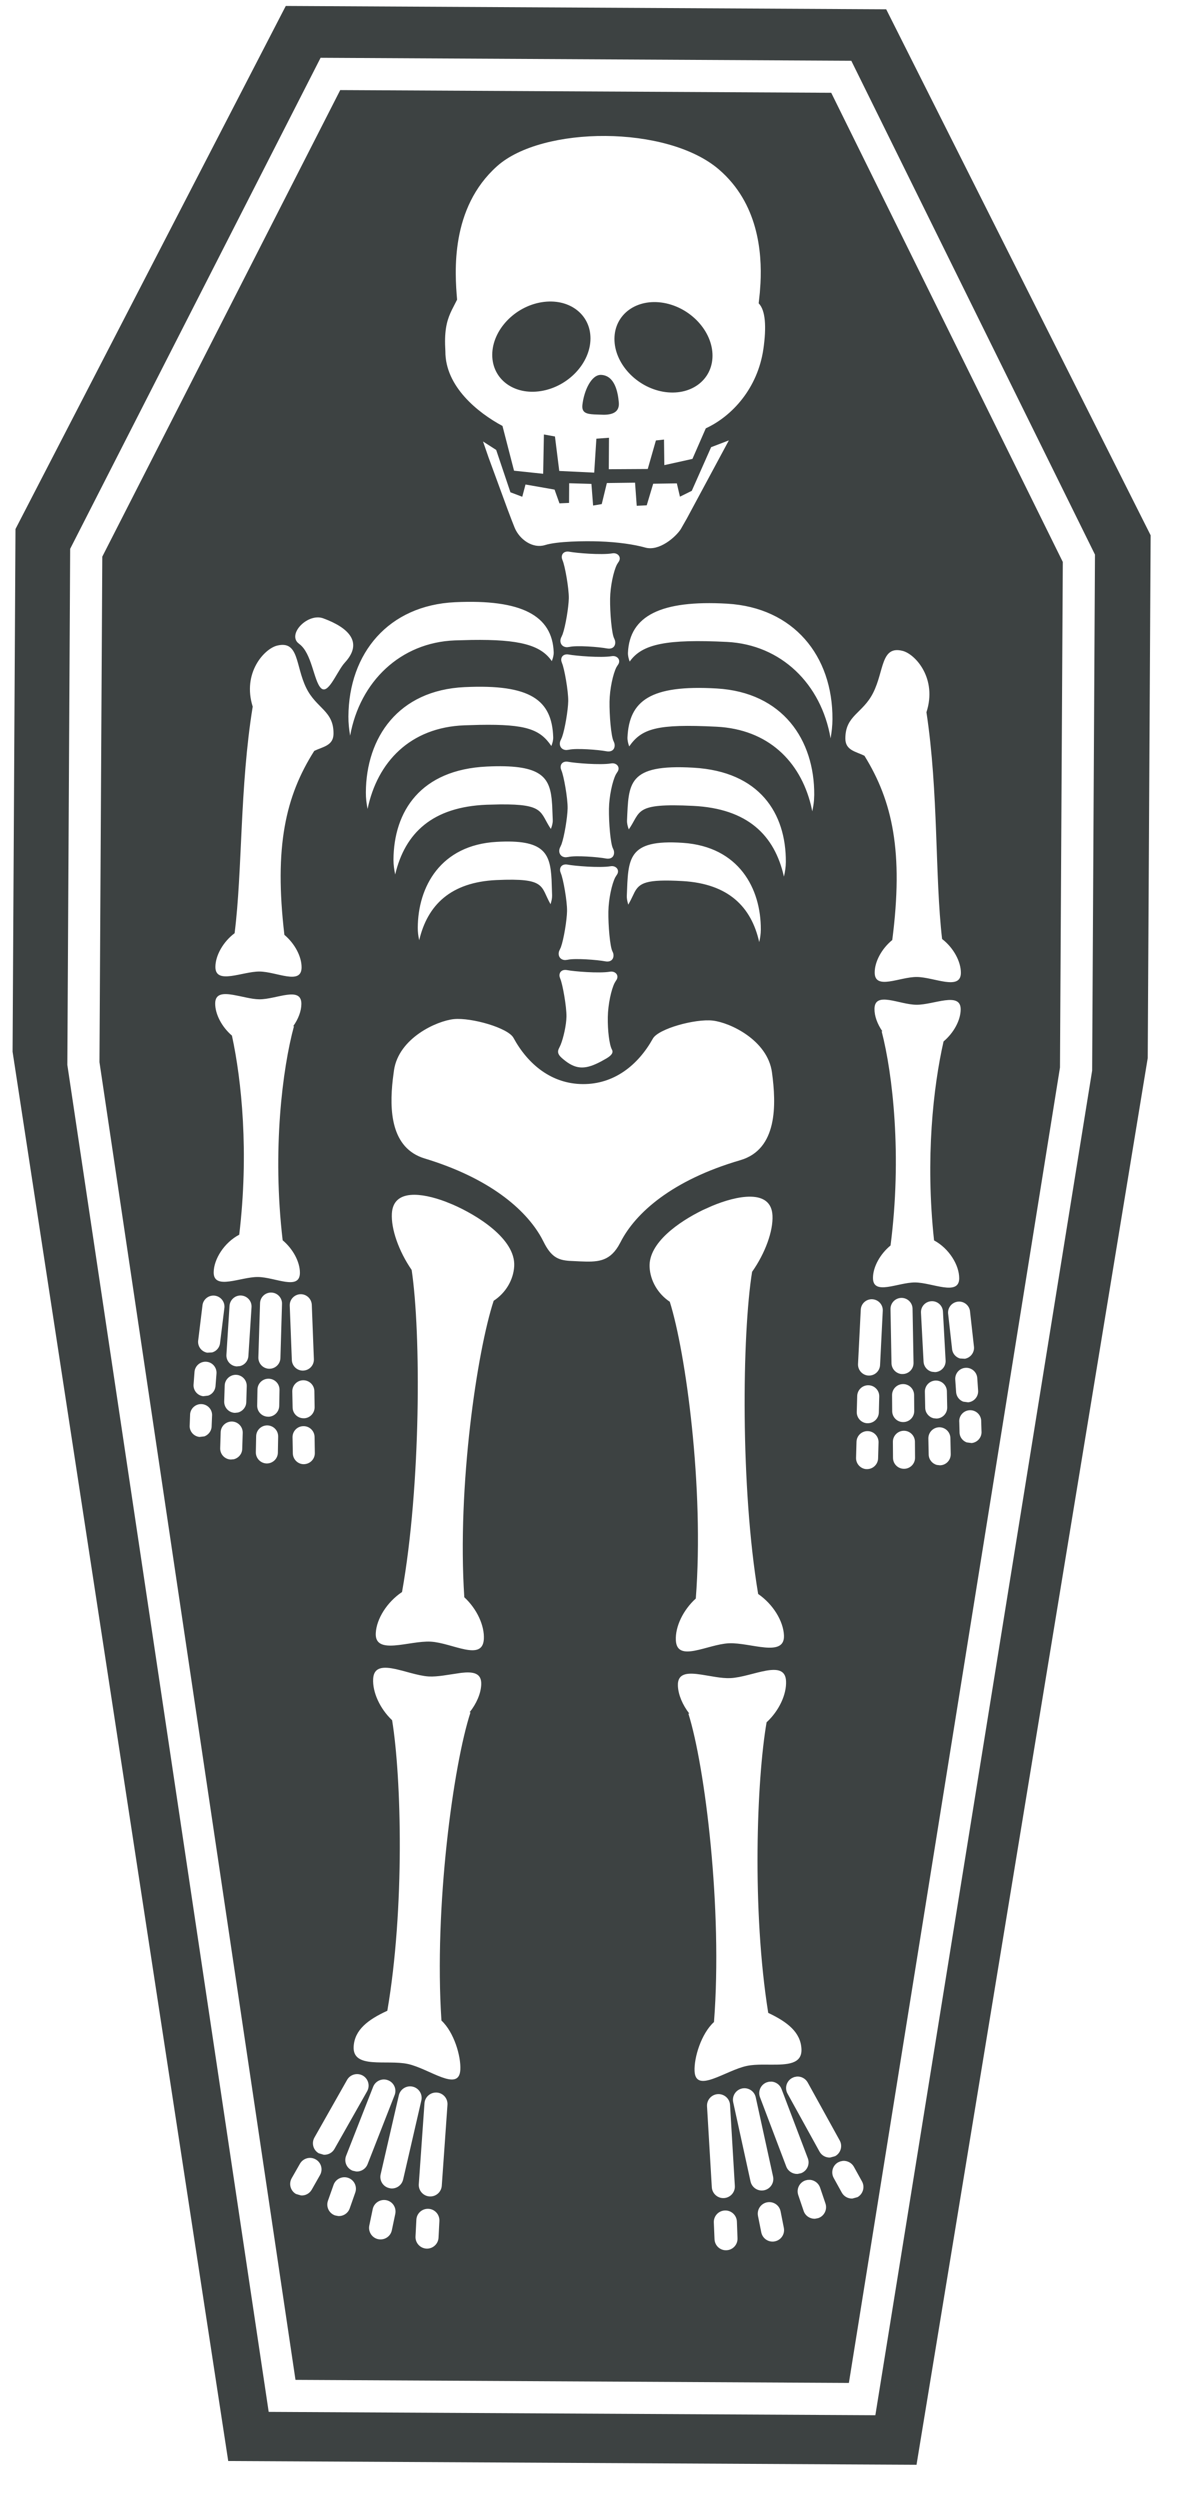 <?xml version="1.0" encoding="UTF-8"?>
<svg width="29px" height="61px" viewBox="0 0 29 61" version="1.1" xmlns="http://www.w3.org/2000/svg" xmlns:xlink="http://www.w3.org/1999/xlink">
    <title>3</title>
    <g id="页面-1" stroke="none" stroke-width="1" fill="none" fill-rule="evenodd">
        <g id="形状库素材-节日" transform="translate(-499, -238)" fill="#3D4242">
            <path d="M505.976,238.145 L520.633,238.227 L527.088,251.062 L527.017,263.818 L521.373,298.145 L504.571,298.053 L499.307,263.664 L499.378,250.909 L505.976,238.145 Z M506.826,239.41 L500.713,251.392 L500.644,263.986 L505.559,296.854 L520.368,296.936 L525.66,264.124 L525.729,251.533 L519.781,239.483 L506.826,239.41 Z M507.305,240.198 L519.291,240.264 L524.944,251.713 L524.875,264.049 L519.722,296.148 L506.213,296.073 L501.428,263.918 L501.497,251.583 L507.305,240.198 Z M517.724,291.741 C517.572,291.771 517.473,291.919 517.503,292.072 L517.583,292.472 C517.611,292.615 517.743,292.711 517.885,292.698 L517.914,292.693 C518.066,292.664 518.165,292.515 518.134,292.363 L518.055,291.962 C518.025,291.809 517.877,291.711 517.724,291.741 Z M516.695,291.94 C516.54,291.945 516.419,292.076 516.425,292.232 L516.442,292.639 C516.447,292.786 516.562,292.902 516.704,292.91 L516.734,292.91 C516.889,292.904 517.01,292.772 517.003,292.617 L516.988,292.209 C516.981,292.054 516.85,291.933 516.695,291.94 Z M518.717,291.193 L518.661,291.206 C518.514,291.256 518.436,291.416 518.486,291.563 L518.617,291.95 C518.658,292.072 518.774,292.146 518.896,292.141 L518.974,292.126 C519.121,292.076 519.2,291.916 519.15,291.769 L519.019,291.382 C518.982,291.275 518.887,291.204 518.781,291.192 L518.717,291.193 Z M519.513,290.742 L519.461,290.764 C519.325,290.839 519.276,291.01 519.352,291.147 L519.549,291.504 C519.603,291.6 519.705,291.654 519.809,291.648 L519.933,291.614 C520.068,291.537 520.117,291.366 520.042,291.231 L519.844,290.873 C519.789,290.775 519.682,290.722 519.576,290.729 L519.513,290.742 Z M517.112,288.963 C516.961,288.997 516.865,289.146 516.898,289.299 L517.321,291.231 C517.352,291.371 517.483,291.465 517.622,291.451 L517.656,291.446 C517.808,291.412 517.904,291.263 517.871,291.111 L517.448,289.178 C517.414,289.026 517.265,288.93 517.112,288.963 Z M516.523,289.1 C516.367,289.11 516.25,289.243 516.259,289.397 L516.376,291.372 C516.385,291.516 516.499,291.628 516.639,291.637 L516.674,291.637 C516.829,291.627 516.947,291.495 516.938,291.34 L516.821,289.364 C516.812,289.21 516.678,289.092 516.523,289.1 Z M517.771,288.798 L517.716,288.813 C517.57,288.868 517.497,289.03 517.552,289.176 L518.193,290.867 C518.237,290.983 518.351,291.053 518.469,291.048 L518.555,291.03 C518.701,290.975 518.775,290.812 518.72,290.667 L518.078,288.977 C518.038,288.871 517.941,288.803 517.835,288.795 L517.771,288.798 Z M518.387,288.684 L518.335,288.707 C518.198,288.782 518.149,288.953 518.224,289.088 L519.005,290.503 C519.059,290.601 519.161,290.653 519.264,290.648 L519.387,290.614 C519.524,290.538 519.573,290.367 519.498,290.231 L518.717,288.817 C518.662,288.718 518.556,288.664 518.45,288.672 L518.387,288.684 Z M509.459,291.899 C509.303,291.891 509.171,292.011 509.164,292.165 L509.143,292.574 C509.135,292.729 509.254,292.861 509.409,292.87 L509.439,292.87 C509.581,292.862 509.698,292.748 509.705,292.602 L509.726,292.195 C509.733,292.039 509.614,291.906 509.459,291.899 Z M508.432,291.689 C508.28,291.658 508.13,291.755 508.098,291.907 L508.015,292.306 C507.983,292.458 508.08,292.608 508.232,292.64 L508.261,292.644 C508.402,292.659 508.536,292.565 508.565,292.422 L508.649,292.023 C508.681,291.87 508.584,291.721 508.432,291.689 Z M509.663,289.062 C509.508,289.052 509.373,289.169 509.362,289.323 L509.223,291.297 C509.212,291.451 509.329,291.586 509.484,291.597 L509.518,291.597 C509.658,291.591 509.774,291.479 509.784,291.336 L509.923,289.362 C509.934,289.207 509.818,289.073 509.663,289.062 Z M507.501,291.144 C507.354,291.093 507.193,291.17 507.142,291.316 L507.006,291.701 C506.954,291.848 507.031,292.009 507.178,292.06 L507.256,292.075 C507.378,292.083 507.495,292.009 507.537,291.888 L507.672,291.503 C507.724,291.357 507.648,291.196 507.501,291.144 Z M509.074,288.918 C508.923,288.883 508.771,288.978 508.736,289.129 L508.292,291.058 C508.257,291.209 508.351,291.36 508.503,291.394 L508.537,291.401 C508.677,291.416 508.808,291.324 508.841,291.183 L509.285,289.256 C509.321,289.105 509.226,288.953 509.074,288.918 Z M506.706,290.693 C506.571,290.616 506.399,290.664 506.322,290.799 L506.12,291.153 C506.044,291.288 506.09,291.46 506.225,291.537 L506.349,291.573 C506.452,291.58 506.555,291.528 506.61,291.431 L506.811,291.077 C506.889,290.942 506.842,290.769 506.706,290.693 Z M508.473,288.762 C508.329,288.705 508.166,288.777 508.109,288.921 L507.449,290.605 C507.392,290.75 507.463,290.912 507.608,290.969 L507.695,290.988 C507.813,290.996 507.927,290.926 507.973,290.81 L508.632,289.126 C508.69,288.981 508.618,288.818 508.473,288.762 Z M516.475,278.922 L516.123,278.864 C515.797,278.814 515.533,278.816 515.548,279.142 C515.559,279.36 515.662,279.601 515.825,279.813 L515.804,279.815 C516.208,281.096 516.643,284.573 516.429,287.341 C516.119,287.623 515.94,288.207 515.955,288.539 C515.981,289.097 516.717,288.517 517.235,288.411 C517.35,288.387 517.481,288.381 517.614,288.38 L517.815,288.381 C518.215,288.383 518.582,288.372 518.564,288 C518.546,287.591 518.221,287.339 517.753,287.118 C517.353,284.62 517.471,281.426 517.713,280.027 C518.017,279.747 518.203,279.347 518.188,279.022 C518.163,278.466 517.355,278.926 516.83,278.949 C516.72,278.954 516.598,278.941 516.475,278.922 Z M507.856,288.648 C507.72,288.572 507.548,288.619 507.472,288.754 L506.675,290.161 C506.599,290.296 506.646,290.467 506.781,290.544 L506.903,290.58 C507.008,290.585 507.111,290.534 507.165,290.437 L507.961,289.032 C508.038,288.896 507.991,288.726 507.856,288.648 Z M509.015,278.821 L508.828,278.77 L508.661,278.729 C508.363,278.665 508.126,278.669 508.109,278.966 C508.091,279.292 508.273,279.693 508.572,279.977 C508.8,281.379 508.882,284.573 508.455,287.066 C507.984,287.282 507.657,287.53 507.633,287.939 C507.602,288.497 508.442,288.252 508.958,288.365 C509.476,288.477 510.205,289.065 510.237,288.507 C510.255,288.175 510.083,287.59 509.776,287.305 C509.593,284.534 510.067,281.063 510.485,279.785 L510.463,279.784 C510.629,279.574 510.735,279.334 510.747,279.115 C510.764,278.817 510.544,278.788 510.256,278.821 L509.823,278.886 C509.699,278.903 509.577,278.915 509.467,278.909 C509.33,278.901 509.173,278.863 509.015,278.821 Z M517.857,267.662 C517.826,266.995 516.973,267.178 516.378,267.428 L516.155,267.528 C515.571,267.813 514.829,268.328 514.857,268.917 C514.873,269.253 515.061,269.573 515.35,269.765 C515.737,270.992 516.194,274.297 515.985,277.007 C515.674,277.289 515.482,277.694 515.498,278.024 C515.523,278.58 516.268,278.124 516.792,278.099 C517.316,278.075 518.163,278.459 518.137,277.904 C518.121,277.556 517.871,277.146 517.507,276.896 C517.073,274.298 517.114,270.565 517.359,269.035 C517.681,268.577 517.875,268.04 517.857,267.662 Z M510.048,267.392 L509.873,267.321 C509.301,267.107 508.601,267.007 508.566,267.611 C508.544,267.987 508.732,268.528 509.049,268.989 C509.278,270.521 509.277,274.255 508.814,276.848 C508.447,277.094 508.192,277.501 508.173,277.849 C508.141,278.404 508.992,278.03 509.515,278.059 C510.039,278.089 510.779,278.553 510.811,277.998 C510.83,277.668 510.642,277.26 510.334,276.976 C510.156,274.263 510.649,270.963 511.051,269.741 C511.342,269.552 511.533,269.234 511.552,268.899 C511.591,268.232 510.641,267.648 510.048,267.392 Z M521.926,272.828 C521.777,272.832 521.66,272.954 521.662,273.103 L521.67,273.493 C521.672,273.616 521.757,273.717 521.869,273.747 L521.945,273.756 C522.093,273.754 522.211,273.631 522.208,273.482 L522.2,273.092 C522.197,272.944 522.075,272.826 521.926,272.828 Z M521.063,272.913 C520.914,272.915 520.795,273.036 520.796,273.184 L520.799,273.575 C520.8,273.714 520.906,273.828 521.042,273.84 L521.07,273.841 C521.218,273.841 521.338,273.719 521.337,273.571 L521.334,273.181 C521.333,273.032 521.211,272.912 521.063,272.913 Z M520.184,272.922 C520.036,272.917 519.912,273.034 519.908,273.183 L519.897,273.573 C519.893,273.711 519.995,273.829 520.13,273.848 L520.158,273.849 C520.306,273.853 520.43,273.736 520.435,273.588 L520.446,273.198 C520.45,273.05 520.333,272.926 520.184,272.922 Z M522.656,272.413 C522.509,272.428 522.401,272.559 522.417,272.707 L522.424,272.973 C522.434,273.078 522.504,273.162 522.597,273.197 L522.719,273.213 C522.867,273.197 522.974,273.066 522.959,272.918 L522.951,272.654 C522.936,272.506 522.805,272.398 522.656,272.413 Z M521.84,271.688 C521.692,271.691 521.574,271.814 521.577,271.962 L521.585,272.353 C521.587,272.475 521.671,272.576 521.784,272.607 L521.859,272.615 C522.007,272.613 522.125,272.49 522.122,272.341 L522.114,271.951 C522.112,271.803 521.989,271.685 521.84,271.688 Z M521.043,271.774 C520.894,271.775 520.775,271.896 520.776,272.045 L520.779,272.434 C520.78,272.574 520.887,272.689 521.022,272.7 L521.05,272.701 C521.199,272.701 521.318,272.579 521.317,272.431 L521.314,272.041 C521.313,271.892 521.192,271.772 521.043,271.774 Z M522.56,271.378 C522.412,271.392 522.305,271.524 522.319,271.672 L522.34,271.978 C522.351,272.083 522.421,272.168 522.513,272.203 L522.634,272.219 C522.783,272.204 522.89,272.072 522.876,271.924 L522.855,271.618 C522.84,271.471 522.707,271.363 522.56,271.378 Z M520.202,271.803 C520.054,271.798 519.93,271.914 519.925,272.064 L519.914,272.453 C519.911,272.593 520.013,272.71 520.148,272.728 L520.175,272.729 C520.325,272.734 520.448,272.617 520.453,272.469 L520.463,272.078 C520.467,271.93 520.35,271.806 520.202,271.803 Z M521.735,269.752 C521.587,269.76 521.473,269.886 521.482,270.035 L521.545,271.228 C521.552,271.348 521.635,271.444 521.744,271.473 L521.828,271.482 C521.977,271.474 522.091,271.348 522.083,271.199 L522.018,270.005 C522.011,269.857 521.884,269.743 521.735,269.752 Z M521,269.671 C520.851,269.675 520.734,269.799 520.738,269.948 L520.762,271.268 C520.767,271.406 520.873,271.516 521.006,271.529 L521.039,271.529 C521.187,271.525 521.304,271.403 521.3,271.253 L521.276,269.932 C521.272,269.784 521.148,269.667 521,269.671 Z M522.366,269.765 C522.219,269.791 522.121,269.93 522.147,270.077 L522.243,270.936 C522.261,271.041 522.337,271.12 522.432,271.149 L522.554,271.156 C522.7,271.129 522.798,270.99 522.773,270.844 L522.677,269.983 C522.651,269.837 522.511,269.739 522.366,269.765 Z M520.294,269.704 C520.145,269.696 520.019,269.811 520.012,269.959 L519.945,271.284 C519.939,271.421 520.036,271.539 520.168,271.563 L520.2,271.566 C520.349,271.574 520.475,271.46 520.483,271.31 L520.549,269.986 C520.557,269.838 520.442,269.712 520.294,269.704 Z M506.405,272.801 C506.256,272.802 506.138,272.926 506.141,273.074 L506.148,273.464 C506.151,273.613 506.273,273.732 506.421,273.729 L506.449,273.726 C506.584,273.71 506.688,273.593 506.685,273.454 L506.679,273.064 C506.676,272.915 506.553,272.797 506.405,272.801 Z M505.527,272.782 C505.378,272.78 505.256,272.898 505.253,273.046 L505.245,273.437 C505.243,273.584 505.361,273.708 505.509,273.711 L505.537,273.71 C505.673,273.698 505.781,273.586 505.783,273.447 L505.79,273.056 C505.793,272.907 505.675,272.786 505.527,272.782 Z M504.665,272.688 C504.516,272.684 504.392,272.8 504.387,272.948 L504.375,273.338 C504.371,273.487 504.487,273.611 504.636,273.615 L504.711,273.608 C504.824,273.578 504.91,273.478 504.913,273.356 L504.925,272.965 C504.929,272.817 504.813,272.693 504.665,272.688 Z M521.374,262.518 C520.957,262.517 520.349,262.176 520.347,262.62 C520.345,262.794 520.418,262.99 520.539,263.165 L520.522,263.166 C520.791,264.201 521.022,266.199 520.739,268.392 C520.481,268.604 520.311,268.918 520.31,269.182 C520.308,269.625 520.919,269.292 521.337,269.294 C521.755,269.297 522.412,269.636 522.415,269.194 C522.416,268.868 522.165,268.463 521.801,268.268 C521.585,266.265 521.783,264.514 522.033,263.413 C522.285,263.201 522.45,262.891 522.451,262.632 C522.454,262.188 521.792,262.521 521.374,262.518 Z M506.4,271.681 C506.251,271.683 506.133,271.806 506.135,271.954 L506.143,272.344 C506.144,272.493 506.267,272.611 506.416,272.608 L506.444,272.607 C506.579,272.591 506.682,272.474 506.68,272.335 L506.674,271.945 C506.671,271.797 506.548,271.678 506.4,271.681 Z M503.939,272.264 C503.791,272.247 503.658,272.354 503.641,272.501 L503.631,272.766 C503.614,272.915 503.72,273.047 503.868,273.064 L503.99,273.05 C504.082,273.015 504.153,272.931 504.165,272.827 L504.176,272.56 C504.192,272.413 504.086,272.281 503.939,272.264 Z M505.559,271.643 C505.411,271.64 505.288,271.758 505.285,271.906 L505.278,272.297 C505.275,272.446 505.393,272.568 505.542,272.57 L505.57,272.57 C505.705,272.559 505.813,272.446 505.816,272.307 L505.823,271.917 C505.826,271.768 505.708,271.646 505.559,271.643 Z M504.763,271.548 C504.615,271.544 504.49,271.661 504.485,271.809 L504.473,272.199 C504.47,272.348 504.586,272.472 504.734,272.476 L504.809,272.468 C504.923,272.439 505.008,272.338 505.012,272.216 L505.023,271.826 C505.028,271.677 504.911,271.553 504.763,271.548 Z M504.047,271.23 C503.899,271.213 503.766,271.32 503.749,271.467 L503.726,271.773 C503.709,271.92 503.815,272.054 503.962,272.07 L504.084,272.055 C504.178,272.022 504.247,271.938 504.26,271.833 L504.284,271.527 C504.3,271.38 504.194,271.246 504.047,271.23 Z M506.332,269.581 C506.183,269.588 506.067,269.712 506.073,269.861 L506.124,271.186 C506.13,271.336 506.255,271.451 506.404,271.445 L506.437,271.441 C506.569,271.42 506.667,271.303 506.662,271.166 L506.611,269.839 C506.604,269.691 506.48,269.576 506.332,269.581 Z M505.626,269.541 C505.478,269.535 505.353,269.651 505.348,269.799 L505.307,271.12 C505.302,271.269 505.417,271.394 505.566,271.4 L505.599,271.399 C505.733,271.388 505.84,271.278 505.845,271.141 L505.884,269.82 C505.89,269.671 505.774,269.546 505.626,269.541 Z M504.889,269.613 C504.741,269.603 504.614,269.716 504.603,269.864 L504.527,271.057 C504.517,271.205 504.629,271.333 504.777,271.343 L504.861,271.335 C504.971,271.307 505.055,271.211 505.063,271.092 L505.14,269.899 C505.15,269.75 505.038,269.624 504.889,269.613 Z M504.259,269.619 C504.113,269.592 503.973,269.688 503.945,269.835 L503.84,270.694 C503.813,270.84 503.909,270.98 504.056,271.008 L504.177,271.002 C504.273,270.976 504.35,270.896 504.369,270.793 L504.475,269.934 C504.502,269.787 504.405,269.647 504.259,269.619 Z M510.081,262.868 C509.655,262.912 508.735,263.332 508.618,264.114 L508.589,264.335 C508.502,265.09 508.539,266.018 509.367,266.269 C510.94,266.746 511.822,267.502 512.211,268.192 L512.268,268.3 C512.453,268.675 512.625,268.746 512.89,268.767 L513.157,268.78 C513.564,268.797 513.855,268.796 514.09,268.414 L514.148,268.31 C514.511,267.596 515.411,266.795 517.07,266.311 C517.985,266.045 517.951,264.95 517.844,264.166 C517.736,263.381 516.82,262.951 516.396,262.904 C515.97,262.857 515.072,263.102 514.937,263.344 C514.576,263.992 513.991,264.458 513.229,264.454 C512.468,264.45 511.889,263.977 511.534,263.325 C511.401,263.081 510.507,262.827 510.081,262.868 Z M505.008,262.341 L504.838,262.305 L504.688,262.276 C504.446,262.235 504.254,262.246 504.253,262.485 C504.251,262.745 504.412,263.056 504.662,263.271 C504.901,264.376 505.078,266.129 504.84,268.129 C504.475,268.32 504.219,268.723 504.216,269.048 C504.214,269.491 504.875,269.158 505.293,269.161 C505.711,269.163 506.319,269.502 506.321,269.059 C506.322,268.796 506.156,268.48 505.9,268.265 C505.642,266.068 505.895,264.074 506.176,263.041 L506.158,263.04 C506.282,262.866 506.356,262.671 506.357,262.498 C506.359,262.054 505.748,262.387 505.331,262.385 C505.232,262.384 505.121,262.365 505.008,262.341 Z M512.847,261.673 C512.711,261.646 512.639,261.731 512.661,261.836 L512.676,261.881 C512.732,262.005 512.832,262.563 512.828,262.808 C512.824,263.018 512.754,263.325 512.686,263.494 L512.652,263.567 C512.575,263.705 512.661,263.779 512.806,263.892 C513.084,264.104 513.309,264.096 513.68,263.897 L513.803,263.828 C513.914,263.761 513.983,263.694 513.937,263.61 C513.875,263.498 513.831,263.147 513.837,262.819 C513.842,262.511 513.921,262.144 514.005,261.982 L514.036,261.931 C514.13,261.809 514.025,261.688 513.89,261.711 C513.618,261.757 513.002,261.703 512.847,261.673 Z M521.035,253.883 C520.499,253.746 520.585,254.374 520.313,254.909 C520.058,255.414 519.633,255.456 519.636,256.025 C519.637,256.312 519.894,256.338 520.102,256.442 C520.791,257.555 521.057,258.792 520.781,260.938 C520.522,261.15 520.353,261.465 520.352,261.728 C520.349,262.172 520.96,261.838 521.378,261.84 C521.796,261.842 522.453,262.183 522.456,261.74 C522.457,261.463 522.275,261.126 521.997,260.913 C521.819,259.37 521.912,257.337 521.615,255.38 C521.883,254.56 521.347,253.963 521.035,253.883 Z M515.67,258.567 C514.303,258.475 514.338,258.959 514.301,259.856 C514.298,259.931 514.315,260.003 514.337,260.075 L514.398,259.961 L514.491,259.77 C514.612,259.546 514.773,259.449 515.665,259.5 C516.781,259.565 517.341,260.128 517.533,260.989 C517.557,260.89 517.571,260.789 517.572,260.686 C517.578,259.682 517.037,258.66 515.67,258.567 Z M512.861,259.099 C512.725,259.072 512.654,259.157 512.675,259.262 L512.69,259.308 C512.746,259.431 512.847,259.989 512.842,260.234 C512.838,260.453 512.763,260.916 512.692,261.113 L512.665,261.173 C512.597,261.295 512.66,261.429 512.801,261.427 L512.857,261.42 C513.036,261.379 513.578,261.421 513.774,261.458 C513.947,261.49 514,261.362 513.967,261.254 L513.95,261.215 C513.889,261.102 513.846,260.573 513.851,260.246 C513.856,259.937 513.935,259.571 514.019,259.408 L514.051,259.357 C514.144,259.236 514.039,259.114 513.904,259.138 C513.632,259.183 513.016,259.129 512.861,259.099 Z M515.927,256.733 C514.307,256.639 514.348,257.123 514.306,258.02 C514.303,258.094 514.323,258.168 514.349,258.239 C514.653,257.802 514.469,257.593 515.922,257.665 C517.245,257.731 517.909,258.376 518.136,259.391 C518.164,259.275 518.182,259.156 518.183,259.033 C518.189,257.848 517.546,256.826 515.927,256.733 Z M505.765,253.754 C505.452,253.83 504.91,254.421 505.169,255.243 C504.851,257.197 504.921,259.231 504.727,260.772 C504.446,260.982 504.259,261.317 504.258,261.593 C504.255,262.038 504.916,261.705 505.334,261.707 C505.752,261.71 506.36,262.049 506.362,261.606 C506.363,261.342 506.197,261.026 505.942,260.812 C505.69,258.662 505.969,257.428 506.671,256.323 C506.879,256.222 507.136,256.198 507.141,255.911 C507.151,255.342 506.726,255.295 506.476,254.788 C506.21,254.248 506.303,253.622 505.765,253.754 Z M511.123,258.543 C509.756,258.62 509.203,259.635 509.198,260.639 C509.197,260.743 509.211,260.844 509.233,260.943 C509.435,260.085 510,259.527 511.118,259.475 C512.345,259.419 512.188,259.625 512.439,260.064 C512.462,259.993 512.479,259.92 512.477,259.845 L512.464,259.461 C512.43,258.813 512.28,258.477 511.123,258.543 Z M512.875,256.59 C512.739,256.563 512.668,256.649 512.689,256.753 L512.704,256.798 C512.76,256.921 512.861,257.48 512.856,257.726 C512.852,257.943 512.777,258.407 512.706,258.604 L512.679,258.664 C512.611,258.786 512.674,258.92 512.815,258.919 L512.871,258.912 C513.051,258.87 513.592,258.912 513.787,258.948 C513.96,258.981 514.014,258.854 513.981,258.746 L513.964,258.706 C513.902,258.595 513.86,258.065 513.865,257.736 C513.87,257.429 513.949,257.062 514.033,256.899 L514.064,256.848 C514.158,256.727 514.053,256.605 513.918,256.629 C513.646,256.674 513.03,256.62 512.875,256.59 Z M516.493,254.8 C514.874,254.706 514.359,255.099 514.317,255.995 C514.315,256.069 514.334,256.143 514.359,256.214 C514.665,255.777 515.036,255.66 516.489,255.733 C517.752,255.796 518.53,256.578 518.795,257.645 L518.829,257.798 L518.853,257.667 C518.86,257.623 518.866,257.578 518.87,257.533 L518.876,257.397 C518.884,256.06 518.113,254.894 516.493,254.8 Z M510.886,256.705 C509.266,256.781 508.612,257.796 508.605,258.981 C508.605,259.102 508.622,259.221 508.647,259.339 C508.886,258.325 509.557,257.689 510.881,257.637 L511.2,257.629 C512.308,257.617 512.173,257.823 512.447,258.228 C512.475,258.158 512.496,258.084 512.493,258.01 L512.479,257.651 L512.466,257.491 C512.404,256.931 512.16,256.645 510.886,256.705 Z M516.751,252.731 C515.131,252.638 514.371,253.029 514.329,253.925 C514.326,253.999 514.345,254.073 514.371,254.144 C514.676,253.707 515.292,253.593 516.746,253.664 C518.069,253.731 519.049,254.69 519.275,256.017 C519.302,255.865 519.32,255.709 519.321,255.55 C519.329,254 518.371,252.826 516.751,252.731 Z M510.341,254.767 C508.72,254.842 507.938,255.999 507.931,257.336 C507.93,257.474 507.946,257.607 507.973,257.739 C508.211,256.596 509.011,255.749 510.336,255.699 L510.707,255.688 C511.856,255.667 512.187,255.803 512.459,256.204 C512.487,256.132 512.507,256.059 512.504,255.985 C512.472,255.088 511.962,254.69 510.341,254.767 Z M512.89,253.973 C512.754,253.946 512.682,254.031 512.704,254.135 L512.719,254.181 C512.775,254.305 512.875,254.863 512.871,255.109 C512.867,255.326 512.791,255.789 512.72,255.986 L512.694,256.047 C512.625,256.169 512.688,256.303 512.829,256.302 L512.886,256.295 C513.065,256.253 513.606,256.295 513.802,256.332 C513.975,256.364 514.029,256.236 513.995,256.128 L513.979,256.089 C513.917,255.977 513.874,255.447 513.879,255.119 C513.884,254.812 513.964,254.445 514.047,254.282 L514.079,254.231 C514.173,254.11 514.067,253.988 513.933,254.012 C513.66,254.057 513.045,254.002 512.89,253.973 Z M510.107,252.695 C508.486,252.771 507.514,253.935 507.505,255.484 C507.504,255.644 507.521,255.799 507.547,255.952 C507.787,254.627 508.779,253.678 510.102,253.627 L510.514,253.616 C511.675,253.599 512.201,253.738 512.47,254.133 C512.498,254.063 512.518,253.989 512.516,253.915 C512.483,253.018 511.727,252.619 510.107,252.695 Z M512.904,251.464 C512.768,251.438 512.696,251.522 512.717,251.627 L512.732,251.673 C512.789,251.796 512.889,252.355 512.885,252.599 C512.881,252.817 512.805,253.28 512.734,253.477 L512.708,253.537 C512.639,253.66 512.702,253.793 512.843,253.793 L512.9,253.786 C513.079,253.744 513.621,253.786 513.815,253.823 C513.989,253.855 514.043,253.727 514.009,253.619 L513.993,253.58 C513.931,253.468 513.888,252.939 513.893,252.609 C513.898,252.303 513.977,251.936 514.061,251.773 L514.093,251.722 C514.187,251.601 514.081,251.479 513.947,251.503 C513.674,251.548 513.059,251.494 512.904,251.464 Z M506.889,253.088 C506.53,252.958 506.048,253.429 506.258,253.672 L506.303,253.712 C506.615,253.938 506.656,254.61 506.834,254.79 C507,254.957 507.195,254.458 507.378,254.216 L507.42,254.166 C507.87,253.676 507.514,253.316 506.889,253.088 Z M511.112,248.979 L510.791,248.773 L510.926,249.163 L511.387,250.42 C511.467,250.633 511.532,250.803 511.563,250.877 C511.682,251.165 512.005,251.395 512.307,251.3 C512.61,251.206 513.276,251.2 513.619,251.211 C514.104,251.227 514.498,251.291 514.749,251.361 C515.091,251.46 515.497,251.102 515.619,250.911 L515.766,250.653 L516.792,248.746 L516.359,248.912 L515.887,249.977 L515.598,250.12 L515.522,249.795 L514.945,249.804 L514.787,250.331 L514.543,250.342 L514.502,249.778 L513.814,249.787 L513.689,250.301 L513.478,250.336 L513.437,249.808 L512.894,249.792 L512.891,250.272 L512.657,250.283 L512.537,249.947 L511.828,249.823 L511.749,250.122 L511.46,250.013 L511.112,248.979 Z M516.551,242.137 C515.286,241.047 512.235,241.07 511.134,242.055 C509.989,243.079 510.101,244.644 510.158,245.312 L510.03,245.563 C509.926,245.777 509.856,245.991 509.865,246.406 L509.872,246.572 C509.867,247.43 510.663,248.071 511.266,248.394 L511.548,249.486 L512.259,249.561 L512.277,248.602 L512.547,248.651 L512.652,249.492 L513.505,249.533 L513.558,248.705 L513.866,248.682 L513.861,249.45 L514.812,249.444 L515.011,248.748 L515.209,248.726 L515.217,249.35 L515.903,249.198 L516.229,248.452 C516.871,248.156 517.496,247.475 517.635,246.515 C517.711,245.983 517.689,245.572 517.52,245.402 L517.548,245.139 L517.564,244.913 C517.603,244.15 517.506,242.96 516.551,242.137 Z M513.677,247.148 C514.004,247.166 514.083,247.559 514.106,247.822 C514.124,248.044 513.972,248.119 513.74,248.121 L513.505,248.113 C513.315,248.102 513.195,248.071 513.217,247.878 C513.257,247.531 513.437,247.135 513.677,247.148 Z M515.202,245.391 C515.863,245.507 516.396,246.086 516.393,246.684 C516.389,247.283 515.85,247.673 515.189,247.559 C514.529,247.443 513.995,246.864 513.999,246.265 C514.003,245.668 514.541,245.276 515.202,245.391 Z M512.221,245.375 C512.883,245.267 513.417,245.664 513.414,246.262 C513.411,246.862 512.871,247.434 512.209,247.542 C511.547,247.65 511.013,247.253 511.016,246.655 C511.019,246.056 511.559,245.483 512.221,245.375 Z" id="3"></path>
        </g>
    </g>
</svg>